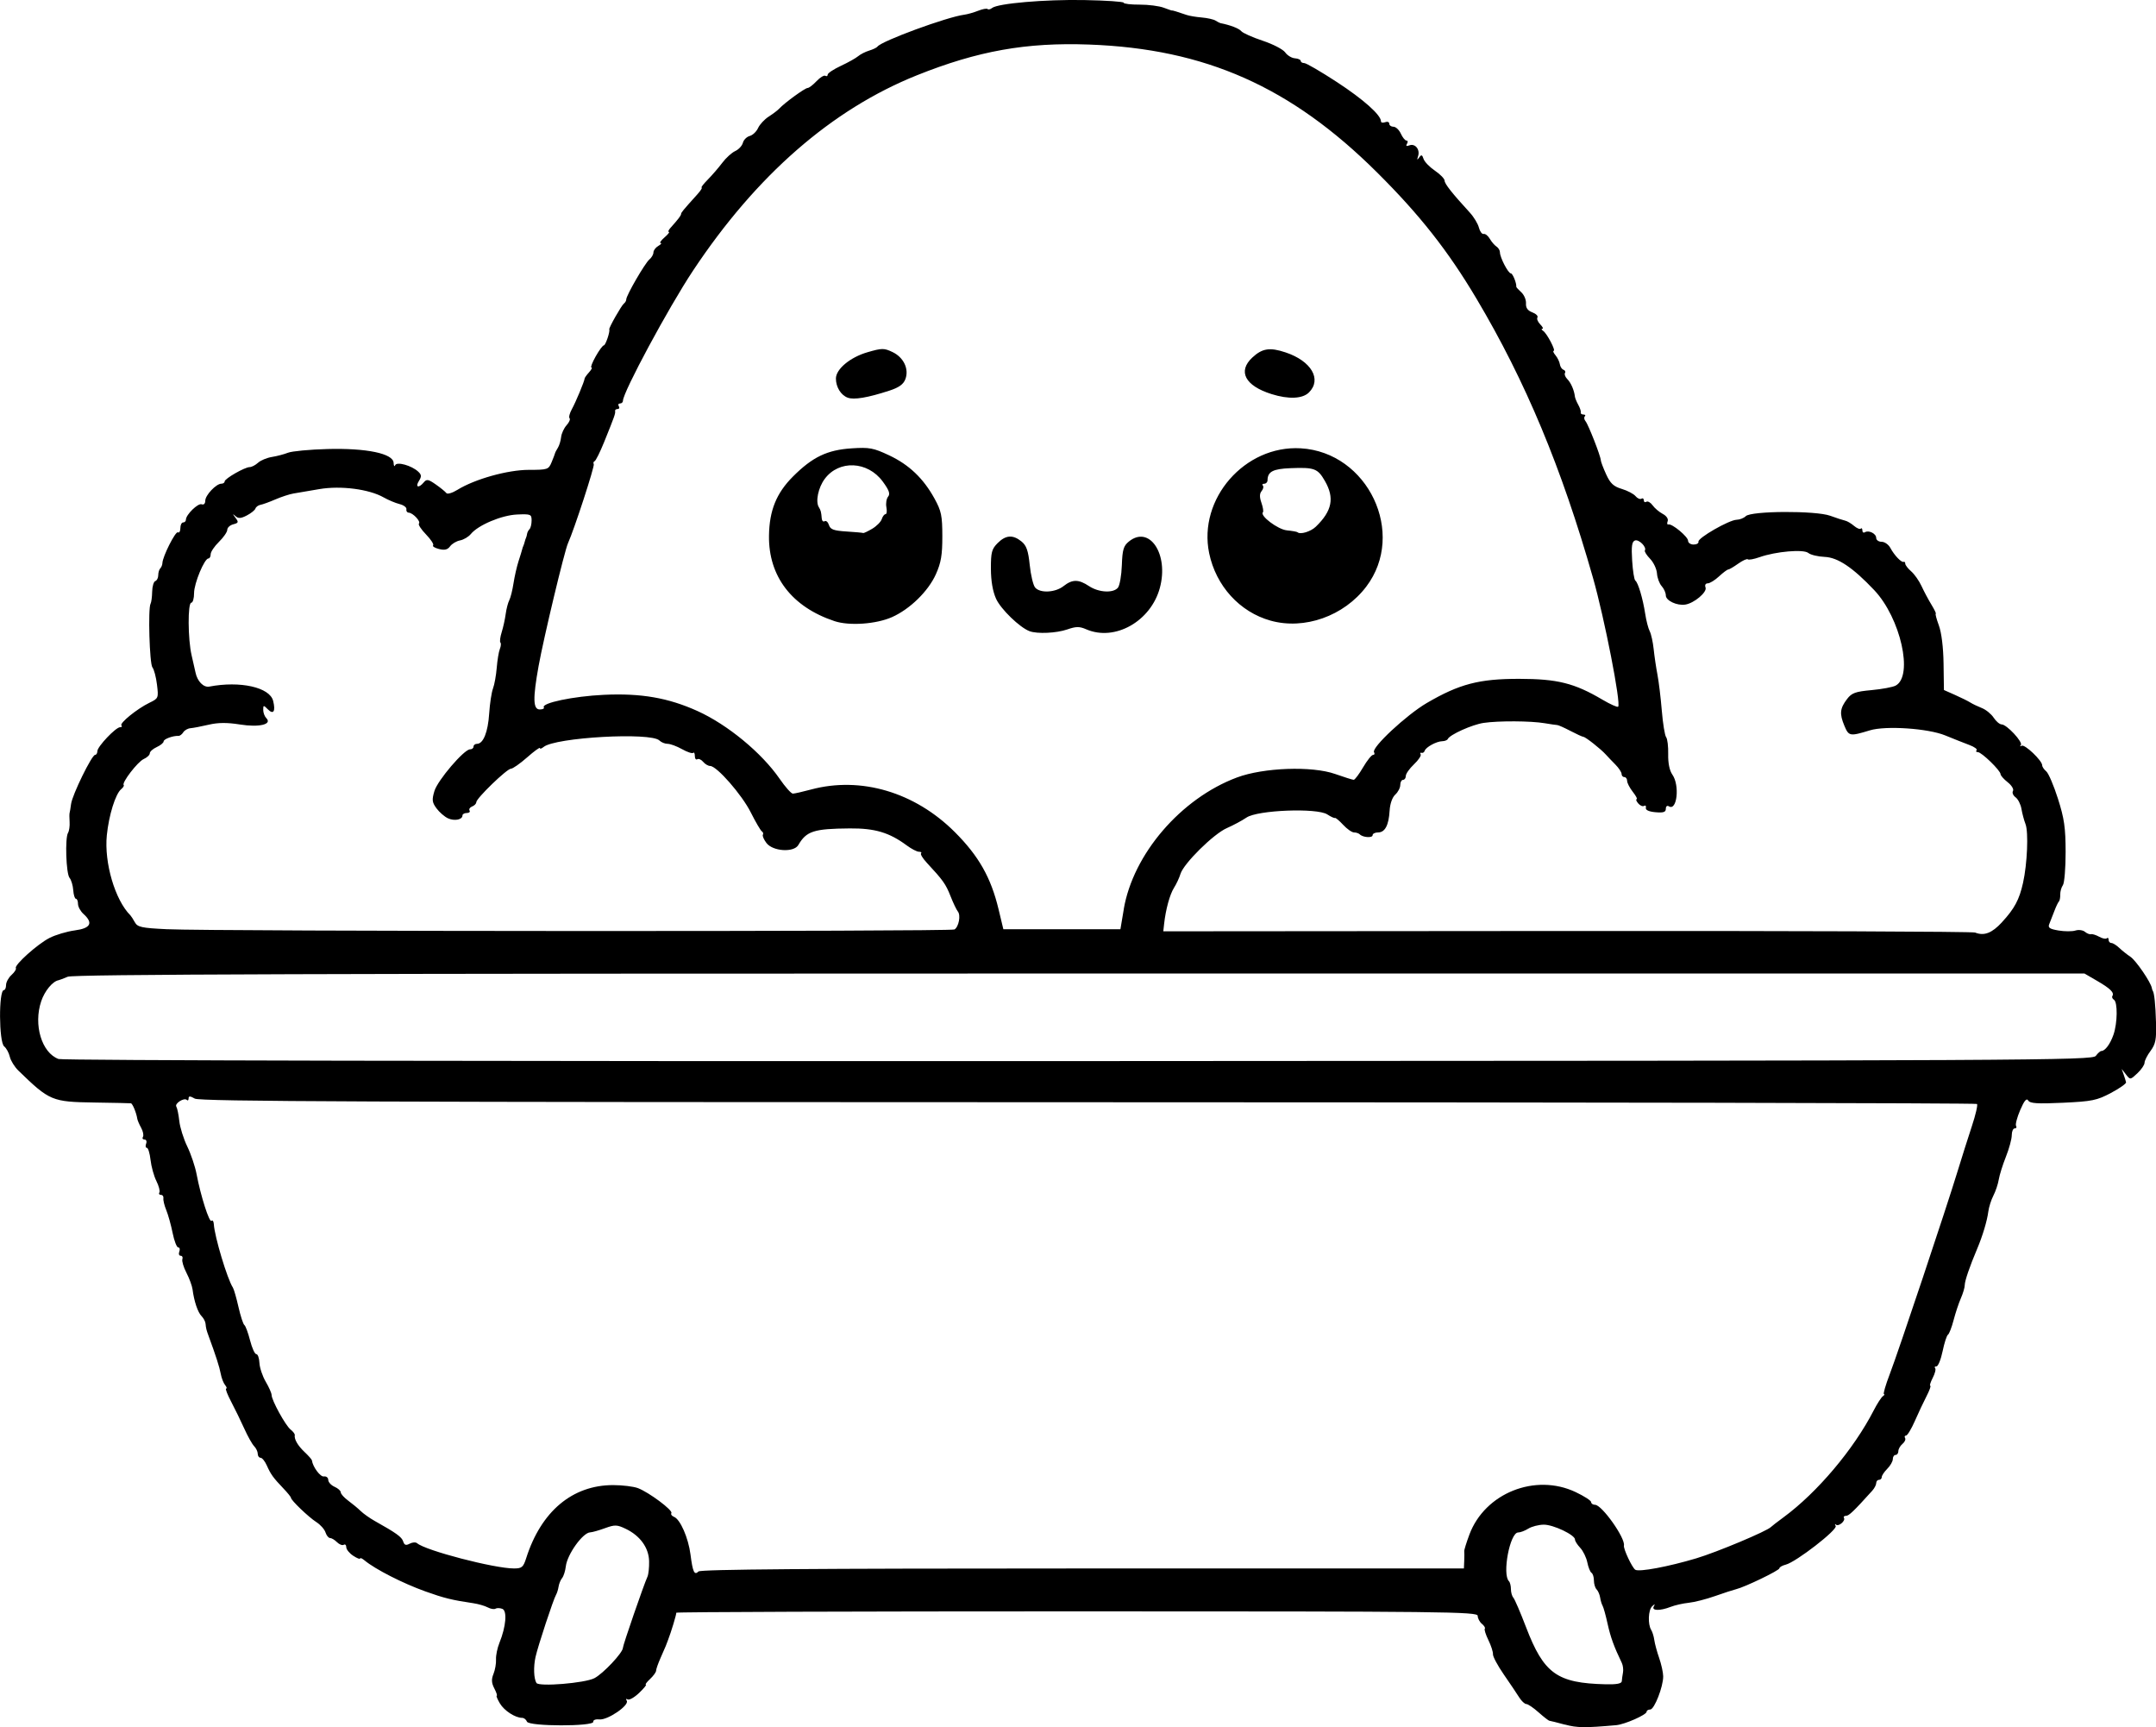 <?xml version="1.0" encoding="UTF-8" standalone="no"?>
<!-- Created with Inkscape (http://www.inkscape.org/) -->

<svg
   width="206.205mm"
   height="165.149mm"
   viewBox="0 0 206.205 165.149"
   version="1.1"
   id="svg5"
   xml:space="preserve"
   xmlns="http://www.w3.org/2000/svg"
   xmlns:svg="http://www.w3.org/2000/svg"><defs
     id="defs2" /><g
     id="layer1"
     transform="translate(4.21,-80.41)"><path
       style="fill:#000000;stroke-width:0.265"
       d="m 145.457,245.312 c -0.728,-0.197 -1.391,-0.363 -1.474,-0.37 -0.083,-0.006 -0.551,-0.369 -1.04,-0.805 -0.489,-0.437 -1.016,-0.794 -1.172,-0.794 -0.156,-2.6e-4 -0.462,-0.286 -0.68,-0.635 -0.218,-0.349 -0.879,-1.331 -1.468,-2.182 -0.589,-0.851 -1.058,-1.726 -1.042,-1.945 0.016,-0.218 -0.181,-0.829 -0.439,-1.356 -0.258,-0.528 -0.411,-1.017 -0.341,-1.087 0.07,-0.07 -0.054,-0.278 -0.276,-0.462 -0.222,-0.184 -0.403,-0.528 -0.403,-0.765 3e-5,-0.396 -3.101,-0.431 -38.342,-0.431 -21.088,0 -38.328,0.059 -38.31,0.132 0.031,0.129 -0.491,1.854 -0.801,2.646 -0.086,0.218 -0.177,0.456 -0.202,0.529 -0.026,0.073 -0.244,0.575 -0.486,1.116 -0.241,0.541 -0.439,1.102 -0.439,1.246 0,0.145 -0.261,0.506 -0.579,0.802 -0.318,0.297 -0.498,0.539 -0.399,0.539 0.099,0 -0.192,0.355 -0.645,0.789 -0.454,0.434 -0.947,0.713 -1.097,0.621 -0.153,-0.095 -0.192,-0.039 -0.088,0.129 0.268,0.434 -1.831,1.869 -2.609,1.783 -0.358,-0.039 -0.619,0.059 -0.589,0.222 0.085,0.467 -6.167,0.46 -6.347,-0.008 -0.076,-0.198 -0.281,-0.361 -0.454,-0.361 -0.666,0 -1.723,-0.686 -2.136,-1.386 -0.237,-0.402 -0.372,-0.731 -0.3,-0.731 0.072,0 -0.031,-0.313 -0.23,-0.696 -0.272,-0.524 -0.292,-0.868 -0.081,-1.389 0.154,-0.381 0.264,-1.004 0.243,-1.384 -0.021,-0.38 0.126,-1.095 0.326,-1.587 0.629,-1.551 0.758,-3.065 0.276,-3.25 -0.231,-0.088 -0.525,-0.096 -0.655,-0.015 -0.129,0.08 -0.463,0.024 -0.741,-0.125 -0.278,-0.149 -0.906,-0.329 -1.395,-0.401 -2.004,-0.294 -2.796,-0.49 -4.577,-1.129 -2.165,-0.777 -4.785,-2.114 -5.809,-2.963 -0.234,-0.194 -0.425,-0.276 -0.425,-0.182 0,0.094 -0.298,-0.024 -0.661,-0.263 -0.364,-0.238 -0.661,-0.605 -0.661,-0.815 0,-0.21 -0.109,-0.314 -0.243,-0.232 -0.134,0.083 -0.423,-0.029 -0.643,-0.249 -0.22,-0.22 -0.519,-0.399 -0.665,-0.399 -0.146,0 -0.342,-0.241 -0.436,-0.536 -0.094,-0.295 -0.489,-0.74 -0.878,-0.988 -0.739,-0.472 -2.427,-2.09 -2.427,-2.326 0,-0.075 -0.327,-0.479 -0.728,-0.898 -0.969,-1.014 -1.201,-1.336 -1.584,-2.197 -0.178,-0.4 -0.445,-0.728 -0.593,-0.728 -0.149,0 -0.27,-0.17 -0.27,-0.378 0,-0.208 -0.155,-0.535 -0.344,-0.728 -0.189,-0.192 -0.613,-0.945 -0.94,-1.673 -0.328,-0.728 -0.894,-1.888 -1.258,-2.58 -0.364,-0.691 -0.581,-1.257 -0.482,-1.257 0.099,0 0.053,-0.153 -0.101,-0.339 -0.155,-0.186 -0.342,-0.672 -0.416,-1.08 -0.114,-0.629 -0.474,-1.749 -1.16,-3.608 -0.21,-0.569 -0.254,-0.747 -0.291,-1.172 -0.018,-0.208 -0.192,-0.536 -0.385,-0.73 -0.355,-0.355 -0.712,-1.414 -0.859,-2.551 -0.044,-0.339 -0.306,-1.053 -0.583,-1.587 -0.277,-0.534 -0.453,-1.12 -0.391,-1.302 0.062,-0.182 -0.013,-0.331 -0.166,-0.331 -0.153,0 -0.21,-0.179 -0.126,-0.397 0.084,-0.218 0.037,-0.397 -0.104,-0.397 -0.141,0 -0.383,-0.625 -0.537,-1.389 -0.154,-0.764 -0.428,-1.746 -0.608,-2.183 -0.18,-0.437 -0.303,-0.943 -0.273,-1.124 0.03,-0.182 -0.077,-0.331 -0.238,-0.331 -0.16,0 -0.227,-0.105 -0.148,-0.232 0.079,-0.128 -0.049,-0.619 -0.285,-1.092 -0.236,-0.473 -0.488,-1.38 -0.559,-2.017 -0.072,-0.636 -0.23,-1.157 -0.352,-1.157 -0.122,0 -0.153,-0.179 -0.07,-0.397 0.084,-0.218 0.013,-0.397 -0.156,-0.397 -0.17,0 -0.236,-0.117 -0.148,-0.259 0.088,-0.143 0.011,-0.529 -0.171,-0.86 -0.182,-0.33 -0.349,-0.72 -0.371,-0.865 -0.087,-0.573 -0.452,-1.457 -0.61,-1.48 -0.092,-0.014 -1.656,-0.047 -3.475,-0.074 -4.08,-0.06 -4.3,-0.152 -7.29,-3.056 -0.363,-0.352 -0.731,-0.948 -0.818,-1.323 -0.087,-0.375 -0.329,-0.82 -0.539,-0.988 -0.508,-0.407 -0.533,-5.383 -0.027,-5.383 0.114,0 0.208,-0.22 0.208,-0.488 0,-0.268 0.235,-0.701 0.523,-0.961 0.288,-0.26 0.474,-0.553 0.414,-0.65 -0.177,-0.286 2.072,-2.303 3.22,-2.889 0.582,-0.297 1.671,-0.621 2.42,-0.72 1.515,-0.201 1.784,-0.706 0.832,-1.568 -0.291,-0.263 -0.529,-0.699 -0.529,-0.967 0,-0.268 -0.089,-0.488 -0.198,-0.489 -0.109,-2.6e-4 -0.224,-0.37 -0.256,-0.823 -0.032,-0.452 -0.191,-0.982 -0.353,-1.178 -0.333,-0.401 -0.447,-3.817 -0.144,-4.307 0.108,-0.175 0.175,-0.643 0.149,-1.04 -0.026,-0.397 -0.026,-0.781 -10e-4,-0.854 0.025,-0.073 0.09,-0.463 0.143,-0.867 0.115,-0.874 1.982,-4.689 2.295,-4.689 0.12,0 0.218,-0.16 0.218,-0.356 0,-0.434 1.761,-2.29 2.174,-2.29 0.163,0 0.22,-0.076 0.128,-0.168 -0.211,-0.211 1.511,-1.606 2.68,-2.17 0.861,-0.416 0.877,-0.453 0.72,-1.737 -0.088,-0.722 -0.284,-1.462 -0.436,-1.645 -0.276,-0.333 -0.431,-5.646 -0.178,-6.086 0.074,-0.128 0.143,-0.647 0.153,-1.153 0.011,-0.506 0.145,-0.963 0.3,-1.014 0.154,-0.051 0.281,-0.302 0.281,-0.557 0,-0.255 0.088,-0.551 0.195,-0.658 0.107,-0.107 0.199,-0.335 0.204,-0.507 0.019,-0.627 1.257,-3.079 1.484,-2.939 0.128,0.079 0.234,-0.101 0.234,-0.4 0,-0.3 0.119,-0.545 0.265,-0.545 0.146,0 0.265,-0.118 0.265,-0.263 0,-0.476 1.16,-1.607 1.509,-1.473 0.202,0.077 0.343,-0.063 0.343,-0.343 0,-0.523 1.043,-1.625 1.538,-1.625 0.173,0 0.314,-0.097 0.314,-0.216 0,-0.267 1.93,-1.372 2.396,-1.372 0.187,0 0.547,-0.187 0.8,-0.416 0.253,-0.229 0.847,-0.477 1.32,-0.552 0.473,-0.074 1.168,-0.257 1.545,-0.406 0.377,-0.149 2.073,-0.308 3.769,-0.354 3.743,-0.101 6.296,0.432 6.331,1.321 0.011,0.297 0.078,0.399 0.148,0.228 0.151,-0.371 1.579,0.027 2.207,0.615 0.32,0.299 0.331,0.463 0.064,0.891 -0.378,0.606 -0.016,0.714 0.462,0.138 0.278,-0.335 0.433,-0.308 1.157,0.198 0.46,0.322 0.913,0.692 1.007,0.822 0.094,0.13 0.571,-0.01 1.058,-0.311 1.668,-1.03 4.814,-1.91 6.827,-1.91 1.799,0 1.891,-0.03 2.18,-0.728 0.166,-0.4 0.314,-0.787 0.328,-0.86 0.014,-0.073 0.136,-0.306 0.27,-0.518 0.134,-0.212 0.274,-0.672 0.312,-1.021 0.037,-0.349 0.272,-0.861 0.522,-1.137 0.25,-0.276 0.379,-0.578 0.287,-0.67 -0.092,-0.092 0.004,-0.478 0.214,-0.858 0.383,-0.693 1.216,-2.692 1.225,-2.939 0.003,-0.073 0.193,-0.341 0.424,-0.595 0.23,-0.255 0.333,-0.463 0.229,-0.463 -0.105,0 0.077,-0.476 0.405,-1.058 0.327,-0.582 0.679,-1.058 0.782,-1.058 0.162,0 0.612,-1.328 0.518,-1.529 -0.061,-0.129 1.173,-2.302 1.403,-2.47 0.122,-0.089 0.222,-0.268 0.222,-0.397 0.002,-0.382 1.789,-3.464 2.211,-3.814 0.213,-0.177 0.388,-0.48 0.388,-0.673 0,-0.193 0.208,-0.473 0.463,-0.621 0.255,-0.148 0.355,-0.273 0.224,-0.278 -0.131,-0.004 0.036,-0.246 0.371,-0.537 0.336,-0.291 0.524,-0.529 0.418,-0.529 -0.105,0 -0.034,-0.174 0.158,-0.388 0.708,-0.785 1.011,-1.181 1.011,-1.321 0,-0.138 0.19,-0.367 1.531,-1.854 0.333,-0.369 0.528,-0.67 0.435,-0.67 -0.093,0 0.17,-0.345 0.586,-0.766 0.416,-0.421 1.041,-1.146 1.391,-1.611 0.349,-0.465 0.905,-0.968 1.234,-1.119 0.33,-0.15 0.66,-0.505 0.734,-0.79 0.074,-0.284 0.368,-0.577 0.652,-0.652 0.284,-0.074 0.645,-0.416 0.801,-0.76 0.157,-0.344 0.618,-0.838 1.024,-1.098 0.407,-0.26 0.859,-0.603 1.004,-0.762 0.496,-0.541 2.457,-1.968 2.704,-1.968 0.136,0 0.523,-0.294 0.86,-0.653 0.338,-0.359 0.716,-0.59 0.84,-0.514 0.124,0.077 0.226,0.027 0.226,-0.111 0,-0.138 0.566,-0.514 1.257,-0.836 0.691,-0.322 1.435,-0.738 1.654,-0.924 0.218,-0.186 0.695,-0.428 1.058,-0.538 0.364,-0.11 0.721,-0.282 0.794,-0.383 0.385,-0.533 6.639,-2.831 8.293,-3.047 0.314,-0.041 0.914,-0.211 1.335,-0.378 0.42,-0.167 0.826,-0.242 0.902,-0.166 0.076,0.076 0.267,0.032 0.426,-0.097 0.544,-0.441 5.05,-0.83 8.822,-0.761 2.074,0.038 3.77,0.153 3.77,0.256 0,0.103 0.685,0.185 1.521,0.181 0.837,-0.003 1.879,0.13 2.315,0.297 0.437,0.167 0.794,0.287 0.794,0.267 0,-0.036 0.513,0.12 1.389,0.423 0.255,0.088 0.904,0.197 1.444,0.242 0.539,0.045 1.135,0.18 1.323,0.299 0.188,0.119 0.402,0.229 0.474,0.243 0.925,0.179 1.771,0.505 1.984,0.765 0.146,0.177 1.068,0.59 2.051,0.916 0.982,0.326 1.95,0.828 2.151,1.115 0.201,0.287 0.618,0.541 0.926,0.564 0.308,0.023 0.561,0.136 0.561,0.251 0,0.115 0.153,0.208 0.341,0.208 0.187,0 1.592,0.818 3.122,1.817 2.54,1.66 4.21,3.147 4.21,3.751 0,0.13 0.179,0.167 0.397,0.084 0.218,-0.084 0.397,-0.021 0.397,0.141 0,0.161 0.181,0.293 0.403,0.293 0.221,0 0.538,0.298 0.704,0.661 0.166,0.364 0.408,0.661 0.539,0.661 0.131,0 0.152,0.139 0.046,0.31 -0.127,0.205 -0.05,0.255 0.23,0.148 0.549,-0.211 1.042,0.397 0.836,1.03 -0.122,0.376 -0.098,0.408 0.099,0.131 0.213,-0.298 0.29,-0.274 0.421,0.132 0.088,0.274 0.578,0.781 1.087,1.127 0.51,0.346 0.926,0.775 0.926,0.952 0,0.3 0.704,1.192 2.416,3.06 0.383,0.418 0.772,1.062 0.865,1.431 0.093,0.369 0.296,0.642 0.453,0.606 0.157,-0.035 0.422,0.174 0.591,0.465 0.168,0.291 0.455,0.624 0.637,0.741 0.182,0.116 0.331,0.366 0.331,0.555 0,0.49 0.792,2.012 1.047,2.012 0.174,0 0.554,0.942 0.516,1.277 -0.005,0.047 0.21,0.286 0.479,0.529 0.269,0.244 0.471,0.72 0.449,1.058 -0.027,0.428 0.156,0.69 0.603,0.859 0.353,0.134 0.574,0.354 0.492,0.488 -0.083,0.134 0.038,0.432 0.268,0.662 0.23,0.23 0.32,0.42 0.201,0.422 -0.12,0.002 -0.085,0.091 0.076,0.198 0.362,0.24 1.24,1.914 1.004,1.914 -0.094,0 -0.013,0.191 0.18,0.424 0.193,0.233 0.38,0.618 0.415,0.855 0.035,0.237 0.19,0.474 0.344,0.525 0.154,0.051 0.219,0.193 0.144,0.314 -0.075,0.121 0.028,0.385 0.228,0.585 0.342,0.342 0.655,1.064 0.722,1.663 0.016,0.146 0.162,0.503 0.324,0.794 0.162,0.291 0.269,0.618 0.238,0.728 -0.031,0.109 0.083,0.198 0.252,0.198 0.17,0 0.23,0.078 0.135,0.174 -0.096,0.096 -0.065,0.306 0.068,0.466 0.269,0.324 1.439,3.309 1.46,3.725 0.007,0.146 0.238,0.757 0.514,1.358 0.395,0.864 0.708,1.156 1.49,1.39 0.544,0.163 1.136,0.473 1.316,0.689 0.179,0.216 0.432,0.328 0.561,0.248 0.129,-0.08 0.235,-0.012 0.235,0.151 0,0.163 0.111,0.227 0.246,0.143 0.136,-0.084 0.403,0.069 0.595,0.339 0.192,0.27 0.626,0.639 0.965,0.818 0.361,0.192 0.557,0.481 0.473,0.7 -0.079,0.205 -0.047,0.345 0.07,0.31 0.346,-0.102 1.884,1.175 1.884,1.564 0,0.197 0.238,0.357 0.529,0.357 0.291,0 0.499,-0.123 0.463,-0.273 -0.084,-0.348 2.931,-2.079 3.651,-2.096 0.298,-0.007 0.691,-0.161 0.873,-0.343 0.513,-0.513 6.695,-0.543 8.079,-0.039 0.599,0.218 1.243,0.428 1.431,0.467 0.188,0.038 0.565,0.261 0.838,0.494 0.272,0.233 0.565,0.354 0.65,0.269 0.085,-0.085 0.155,-0.009 0.155,0.17 0,0.178 0.108,0.257 0.241,0.176 0.369,-0.228 1.082,0.129 1.082,0.543 0,0.203 0.234,0.369 0.52,0.369 0.286,0 0.662,0.265 0.836,0.59 0.378,0.707 1.061,1.42 1.272,1.328 0.083,-0.036 0.151,0.043 0.151,0.176 0,0.133 0.255,0.464 0.567,0.734 0.312,0.27 0.758,0.905 0.991,1.411 0.233,0.506 0.66,1.307 0.949,1.78 0.289,0.473 0.473,0.86 0.41,0.86 -0.063,0 0.071,0.506 0.298,1.124 0.253,0.689 0.427,2.102 0.448,3.647 l 0.035,2.523 1.062,0.471 c 0.584,0.259 1.24,0.584 1.458,0.722 0.218,0.138 0.716,0.377 1.107,0.531 0.391,0.154 0.899,0.569 1.131,0.922 0.231,0.353 0.573,0.642 0.759,0.642 0.488,0 2.078,1.712 1.836,1.978 -0.112,0.123 -0.075,0.151 0.082,0.062 0.295,-0.168 1.964,1.424 1.964,1.874 0,0.14 0.175,0.4 0.389,0.578 0.214,0.178 0.717,1.353 1.118,2.612 0.604,1.896 0.729,2.771 0.733,5.096 0.002,1.544 -0.116,2.972 -0.262,3.175 -0.146,0.203 -0.26,0.606 -0.253,0.897 0.007,0.291 -0.05,0.589 -0.128,0.661 -0.078,0.073 -0.276,0.489 -0.44,0.926 -0.164,0.437 -0.381,0.99 -0.481,1.23 -0.147,0.35 0.027,0.472 0.882,0.617 0.586,0.099 1.314,0.101 1.618,0.004 0.304,-0.097 0.713,-0.042 0.909,0.12 0.196,0.163 0.458,0.266 0.583,0.23 0.124,-0.036 0.479,0.075 0.787,0.246 0.308,0.171 0.636,0.236 0.728,0.144 0.092,-0.092 0.167,-0.028 0.167,0.142 0,0.17 0.119,0.309 0.265,0.309 0.146,0 0.483,0.208 0.75,0.463 0.267,0.255 0.753,0.642 1.081,0.86 0.52,0.347 1.943,2.426 2.038,2.977 0.019,0.109 0.058,0.228 0.087,0.265 0.149,0.185 0.266,1.319 0.315,3.047 0.046,1.613 -0.038,2.048 -0.521,2.701 -0.317,0.428 -0.576,0.941 -0.576,1.14 0,0.199 -0.307,0.65 -0.683,1.003 -0.678,0.637 -0.686,0.638 -1.094,0.112 l -0.411,-0.529 0.187,0.529 c 0.103,0.291 0.208,0.63 0.234,0.753 0.026,0.123 -0.625,0.581 -1.446,1.017 -1.341,0.713 -1.807,0.808 -4.591,0.938 -2.445,0.114 -3.146,0.069 -3.321,-0.214 -0.158,-0.256 -0.378,0.005 -0.767,0.913 -0.3,0.699 -0.478,1.38 -0.396,1.512 0.082,0.132 0.023,0.241 -0.131,0.241 -0.154,0 -0.28,0.293 -0.28,0.652 0,0.358 -0.251,1.281 -0.557,2.051 -0.307,0.769 -0.616,1.755 -0.687,2.19 -0.071,0.435 -0.303,1.126 -0.515,1.536 -0.212,0.41 -0.43,1.099 -0.485,1.531 -0.11,0.87 -0.55,2.338 -1.065,3.551 -0.712,1.678 -1.188,3.07 -1.188,3.471 0,0.23 -0.166,0.793 -0.368,1.251 -0.202,0.459 -0.516,1.402 -0.698,2.097 -0.181,0.695 -0.424,1.322 -0.54,1.394 -0.116,0.072 -0.346,0.783 -0.512,1.581 -0.166,0.798 -0.432,1.451 -0.591,1.451 -0.159,0 -0.215,0.075 -0.124,0.166 0.091,0.091 -0.011,0.508 -0.227,0.926 -0.216,0.418 -0.323,0.76 -0.237,0.76 0.086,0 -0.074,0.446 -0.356,0.992 -0.282,0.546 -0.786,1.617 -1.121,2.381 -0.335,0.764 -0.714,1.389 -0.843,1.389 -0.129,0 -0.17,0.106 -0.09,0.235 0.08,0.129 -0.032,0.382 -0.249,0.562 -0.217,0.18 -0.394,0.491 -0.394,0.691 0,0.2 -0.119,0.364 -0.265,0.364 -0.146,0 -0.265,0.179 -0.265,0.397 0,0.218 -0.238,0.635 -0.529,0.926 -0.291,0.291 -0.529,0.648 -0.529,0.794 0,0.146 -0.119,0.265 -0.265,0.265 -0.146,0 -0.265,0.139 -0.265,0.309 0,0.17 -0.17,0.497 -0.378,0.728 -1.777,1.969 -2.23,2.403 -2.508,2.403 -0.176,0 -0.266,0.089 -0.199,0.198 0.171,0.282 -0.52,0.865 -0.765,0.646 -0.112,-0.1 -0.123,-0.043 -0.025,0.128 0.202,0.354 -3.798,3.45 -4.773,3.695 -0.336,0.084 -0.611,0.242 -0.611,0.35 0,0.205 -3.304,1.799 -4.146,2.001 -0.266,0.064 -1.172,0.359 -2.014,0.656 -0.841,0.297 -1.972,0.586 -2.514,0.641 -0.541,0.055 -1.319,0.231 -1.729,0.391 -1.024,0.399 -1.849,0.378 -1.613,-0.041 0.146,-0.259 0.112,-0.262 -0.157,-0.012 -0.373,0.345 -0.427,1.718 -0.089,2.258 0.115,0.184 0.249,0.619 0.296,0.966 0.048,0.348 0.257,1.122 0.466,1.72 0.208,0.598 0.381,1.385 0.384,1.749 0.008,0.99 -0.846,3.175 -1.24,3.175 -0.19,0 -0.345,0.096 -0.345,0.214 0,0.289 -2.089,1.21 -2.91,1.283 -3.008,0.266 -3.731,0.258 -4.895,-0.057 z m -92.82,-4.439 c 0.841,-0.435 2.73,-2.446 2.73,-2.906 0,-0.254 2,-6.046 2.346,-6.795 0.101,-0.218 0.173,-0.887 0.159,-1.485 -0.029,-1.29 -0.859,-2.439 -2.241,-3.1 -0.831,-0.398 -1.035,-0.403 -1.984,-0.057 -0.582,0.212 -1.216,0.391 -1.408,0.397 -0.707,0.024 -2.2,2.104 -2.333,3.253 -0.051,0.442 -0.211,0.945 -0.354,1.117 -0.143,0.172 -0.296,0.542 -0.339,0.822 -0.043,0.28 -0.151,0.627 -0.239,0.773 -0.25,0.413 -1.738,4.921 -1.965,5.953 -0.208,0.946 -0.168,2.064 0.087,2.482 0.232,0.379 4.627,0.018 5.541,-0.454 z m 98.265,0.287 c 0.011,-0.182 0.062,-0.554 0.114,-0.827 0.051,-0.273 2.7e-4,-0.69 -0.114,-0.926 -0.747,-1.549 -1.076,-2.455 -1.358,-3.737 -0.176,-0.8 -0.39,-1.574 -0.476,-1.72 -0.086,-0.146 -0.193,-0.5 -0.237,-0.788 -0.045,-0.288 -0.197,-0.639 -0.338,-0.781 -0.141,-0.141 -0.257,-0.524 -0.257,-0.85 0,-0.326 -0.104,-0.657 -0.23,-0.735 -0.127,-0.078 -0.307,-0.526 -0.401,-0.995 -0.094,-0.469 -0.4,-1.097 -0.68,-1.395 -0.28,-0.298 -0.504,-0.653 -0.498,-0.788 0.019,-0.437 -2.086,-1.44 -2.996,-1.426 -0.486,0.007 -1.147,0.178 -1.469,0.38 -0.322,0.202 -0.759,0.367 -0.971,0.367 -0.788,0 -1.546,3.997 -0.883,4.659 0.105,0.105 0.191,0.445 0.191,0.756 0,0.31 0.104,0.678 0.23,0.816 0.127,0.138 0.67,1.399 1.207,2.802 1.711,4.47 2.966,5.372 7.625,5.483 1.051,0.025 1.528,-0.066 1.542,-0.295 z M 99.341,230.379 h 36.46 l 0.031,-0.728 c 0.017,-0.4 0.018,-0.815 0.002,-0.921 -0.016,-0.106 0.207,-0.824 0.495,-1.596 1.482,-3.962 6.296,-5.884 10.158,-4.057 0.816,0.386 1.484,0.818 1.484,0.959 0,0.141 0.168,0.257 0.373,0.257 0.652,0 2.912,3.187 2.763,3.896 -0.066,0.312 0.789,2.131 1.088,2.316 0.369,0.228 3.166,-0.296 5.83,-1.092 1.974,-0.59 6.779,-2.606 7.144,-2.997 0.073,-0.078 0.609,-0.491 1.191,-0.919 3.229,-2.37 6.732,-6.521 8.636,-10.229 0.328,-0.639 0.722,-1.249 0.875,-1.356 0.153,-0.107 0.2,-0.196 0.104,-0.198 -0.096,-0.002 0.155,-0.867 0.558,-1.922 0.835,-2.183 5.385,-15.788 6.482,-19.381 0.4,-1.31 1.018,-3.259 1.373,-4.333 0.356,-1.073 0.575,-2.023 0.487,-2.111 -0.087,-0.087 -38.341,-0.162 -85.008,-0.165 -68.624,-0.005 -84.963,-0.071 -85.444,-0.346 -0.451,-0.258 -0.595,-0.263 -0.595,-0.022 0,0.175 -0.075,0.243 -0.167,0.151 -0.257,-0.257 -1.193,0.334 -1.007,0.635 0.09,0.146 0.218,0.765 0.284,1.376 0.066,0.611 0.408,1.706 0.761,2.433 0.353,0.728 0.753,1.918 0.891,2.646 0.394,2.088 1.223,4.675 1.43,4.467 0.104,-0.104 0.203,0.039 0.22,0.318 0.072,1.197 1.294,5.263 1.823,6.063 0.096,0.146 0.336,0.979 0.534,1.852 0.198,0.873 0.452,1.652 0.565,1.73 0.113,0.078 0.358,0.74 0.545,1.47 0.187,0.73 0.455,1.321 0.596,1.313 0.141,-0.008 0.276,0.369 0.299,0.837 0.024,0.468 0.295,1.278 0.603,1.801 0.308,0.523 0.561,1.093 0.561,1.268 0,0.5 1.331,2.922 1.813,3.301 0.24,0.188 0.421,0.426 0.403,0.529 -0.069,0.395 0.284,1.006 0.939,1.625 0.375,0.354 0.69,0.711 0.7,0.794 0.078,0.618 0.804,1.596 1.143,1.54 0.228,-0.037 0.417,0.111 0.42,0.329 0.003,0.218 0.274,0.514 0.601,0.658 0.327,0.144 0.595,0.383 0.595,0.533 0,0.149 0.322,0.508 0.716,0.797 0.394,0.289 0.929,0.734 1.19,0.988 0.26,0.254 0.861,0.679 1.334,0.945 2.092,1.173 2.591,1.532 2.732,1.967 0.113,0.352 0.263,0.402 0.62,0.211 0.259,-0.139 0.578,-0.159 0.71,-0.044 0.805,0.7 7.382,2.413 9.263,2.413 0.758,0 0.893,-0.115 1.173,-0.992 1.421,-4.464 4.415,-6.978 8.31,-6.978 0.887,0 1.958,0.131 2.38,0.292 1.05,0.399 3.356,2.12 3.193,2.383 -0.073,0.117 0.041,0.28 0.251,0.361 0.594,0.228 1.373,2.006 1.577,3.597 0.216,1.689 0.372,2.019 0.765,1.626 0.204,-0.204 10.845,-0.288 36.747,-0.288 z m 96.901,-49.014 c 0.186,-0.255 0.423,-0.463 0.527,-0.463 0.355,0 0.848,-0.662 1.16,-1.561 0.384,-1.103 0.41,-3.11 0.044,-3.337 -0.148,-0.091 -0.215,-0.253 -0.15,-0.359 0.2,-0.324 -0.189,-0.711 -1.457,-1.447 l -1.214,-0.705 H 99.083 c -72.572,0 -96.252,0.075 -96.814,0.309 -0.41,0.17 -0.804,0.319 -0.877,0.333 -0.571,0.104 -1.325,1.016 -1.66,2.007 -0.76,2.251 0.047,4.939 1.66,5.526 0.394,0.143 39.88,0.224 97.586,0.2 91.977,-0.038 96.942,-0.064 97.264,-0.503 z m -8.979,-12.777 c 1.197,-1.296 1.656,-2.153 2.015,-3.763 0.406,-1.819 0.534,-4.852 0.237,-5.619 -0.141,-0.364 -0.316,-1.018 -0.389,-1.455 -0.073,-0.436 -0.327,-0.934 -0.563,-1.107 -0.236,-0.173 -0.348,-0.445 -0.248,-0.607 0.1,-0.161 -0.127,-0.535 -0.503,-0.831 -0.376,-0.296 -0.684,-0.644 -0.684,-0.774 0,-0.344 -1.816,-2.106 -2.17,-2.106 -0.165,0 -0.219,-0.081 -0.121,-0.179 0.098,-0.098 -0.209,-0.324 -0.684,-0.501 -0.474,-0.177 -1.517,-0.591 -2.318,-0.919 -1.642,-0.673 -5.689,-0.946 -7.201,-0.486 -1.931,0.587 -2.022,0.57 -2.446,-0.445 -0.477,-1.142 -0.425,-1.651 0.263,-2.553 0.44,-0.577 0.8,-0.708 2.333,-0.847 0.997,-0.091 2.037,-0.285 2.312,-0.432 1.716,-0.918 0.469,-6.466 -2.051,-9.129 -2.052,-2.167 -3.479,-3.124 -4.739,-3.177 -0.642,-0.027 -1.344,-0.195 -1.559,-0.374 -0.456,-0.379 -3.107,-0.15 -4.675,0.403 -0.536,0.189 -1.038,0.28 -1.115,0.203 -0.077,-0.077 -0.494,0.11 -0.925,0.417 -0.431,0.307 -0.86,0.558 -0.953,0.558 -0.093,0 -0.49,0.298 -0.882,0.661 -0.392,0.364 -0.876,0.661 -1.075,0.661 -0.212,0 -0.299,0.163 -0.21,0.395 0.17,0.442 -1.091,1.506 -1.938,1.636 -0.8,0.122 -1.861,-0.379 -1.861,-0.879 0,-0.247 -0.178,-0.646 -0.396,-0.886 -0.218,-0.241 -0.42,-0.786 -0.449,-1.211 -0.029,-0.426 -0.325,-1.056 -0.658,-1.401 -0.333,-0.345 -0.558,-0.704 -0.501,-0.797 0.199,-0.321 -0.576,-1.098 -0.951,-0.954 -0.29,0.111 -0.351,0.553 -0.265,1.923 0.061,0.978 0.198,1.838 0.304,1.911 0.263,0.18 0.723,1.728 0.944,3.175 0.1,0.655 0.294,1.404 0.431,1.665 0.137,0.261 0.308,1.035 0.38,1.72 0.072,0.685 0.234,1.781 0.361,2.436 0.126,0.655 0.314,2.203 0.416,3.44 0.102,1.237 0.289,2.378 0.414,2.536 0.125,0.158 0.214,0.89 0.197,1.627 -0.019,0.852 0.127,1.563 0.401,1.955 0.718,1.025 0.445,3.51 -0.333,3.029 -0.168,-0.104 -0.294,-0.003 -0.294,0.235 0,0.321 -0.228,0.397 -0.992,0.329 -0.627,-0.055 -0.965,-0.21 -0.919,-0.421 0.04,-0.183 -0.036,-0.266 -0.168,-0.184 -0.133,0.082 -0.388,-0.028 -0.568,-0.245 -0.18,-0.217 -0.244,-0.394 -0.143,-0.394 0.101,0 -0.063,-0.314 -0.364,-0.697 -0.302,-0.383 -0.548,-0.86 -0.548,-1.058 0,-0.199 -0.119,-0.361 -0.265,-0.361 -0.146,0 -0.265,-0.135 -0.265,-0.3 0,-0.165 -0.268,-0.571 -0.595,-0.901 -0.327,-0.33 -0.739,-0.761 -0.914,-0.956 -0.471,-0.525 -1.931,-1.677 -2.143,-1.691 -0.101,-0.007 -0.66,-0.262 -1.242,-0.567 -0.582,-0.305 -1.149,-0.558 -1.261,-0.561 -0.111,-0.003 -0.653,-0.082 -1.204,-0.175 -1.326,-0.224 -4.393,-0.24 -5.828,-0.031 -1.099,0.16 -3.252,1.128 -3.437,1.544 -0.049,0.109 -0.287,0.203 -0.529,0.208 -0.554,0.012 -1.57,0.566 -1.68,0.917 -0.046,0.146 -0.182,0.232 -0.302,0.192 -0.12,-0.04 -0.157,0.027 -0.082,0.148 0.075,0.121 -0.214,0.551 -0.642,0.955 -0.428,0.404 -0.778,0.903 -0.778,1.109 0,0.206 -0.119,0.374 -0.265,0.374 -0.146,0 -0.265,0.22 -0.265,0.488 0,0.268 -0.215,0.682 -0.477,0.92 -0.286,0.259 -0.503,0.876 -0.542,1.538 -0.083,1.401 -0.444,2.081 -1.107,2.081 -0.286,0 -0.52,0.118 -0.52,0.263 0,0.283 -0.926,0.223 -1.228,-0.08 -0.101,-0.101 -0.348,-0.183 -0.549,-0.183 -0.201,0 -0.669,-0.327 -1.04,-0.728 -0.371,-0.4 -0.724,-0.696 -0.784,-0.657 -0.06,0.039 -0.39,-0.114 -0.733,-0.338 -0.979,-0.641 -6.673,-0.42 -7.728,0.3 -0.424,0.289 -1.27,0.743 -1.881,1.009 -1.264,0.549 -4.137,3.389 -4.435,4.383 -0.109,0.364 -0.385,0.957 -0.614,1.319 -0.406,0.641 -0.798,2.076 -0.951,3.474 l -0.076,0.692 38.594,-0.031 c 21.227,-0.017 38.798,0.05 39.048,0.149 0.864,0.343 1.608,0.058 2.571,-0.984 z m -100.187,0.697 c 0.415,-0.257 0.622,-1.363 0.323,-1.725 -0.129,-0.156 -0.446,-0.82 -0.703,-1.475 -0.45,-1.143 -0.713,-1.513 -2.264,-3.18 -0.386,-0.414 -0.634,-0.821 -0.551,-0.904 0.083,-0.083 -0.007,-0.15 -0.2,-0.15 -0.192,0 -0.718,-0.273 -1.169,-0.606 -1.667,-1.234 -3.043,-1.644 -5.44,-1.625 -3.45,0.028 -4.151,0.254 -4.927,1.587 -0.431,0.741 -2.445,0.612 -3.054,-0.197 -0.249,-0.33 -0.4,-0.684 -0.336,-0.787 0.064,-0.103 0.019,-0.247 -0.099,-0.32 -0.118,-0.073 -0.595,-0.89 -1.061,-1.816 -0.852,-1.696 -3.252,-4.438 -3.884,-4.438 -0.187,0 -0.488,-0.177 -0.668,-0.394 -0.18,-0.217 -0.433,-0.329 -0.562,-0.249 -0.129,0.08 -0.235,-0.06 -0.235,-0.312 0,-0.251 -0.071,-0.386 -0.158,-0.299 -0.087,0.087 -0.567,-0.072 -1.066,-0.353 -0.5,-0.281 -1.119,-0.51 -1.377,-0.51 -0.258,0 -0.612,-0.143 -0.787,-0.319 -0.812,-0.812 -9.97,-0.298 -11.078,0.621 -0.193,0.16 -0.351,0.207 -0.351,0.104 0,-0.103 -0.553,0.299 -1.228,0.894 -0.675,0.594 -1.371,1.081 -1.547,1.081 -0.38,0 -3.311,2.833 -3.311,3.2 0,0.141 -0.178,0.324 -0.395,0.408 -0.217,0.083 -0.329,0.258 -0.249,0.389 0.081,0.13 -0.039,0.237 -0.266,0.237 -0.227,0 -0.412,0.106 -0.412,0.236 0,0.407 -0.774,0.555 -1.392,0.268 -0.326,-0.152 -0.816,-0.578 -1.089,-0.947 -0.425,-0.575 -0.454,-0.813 -0.202,-1.656 0.309,-1.032 2.84,-3.992 3.41,-3.989 0.182,0.001 0.331,-0.117 0.331,-0.262 0,-0.146 0.15,-0.265 0.333,-0.265 0.599,0 1.047,-1.113 1.163,-2.888 0.063,-0.958 0.228,-2.04 0.366,-2.404 0.138,-0.364 0.299,-1.257 0.358,-1.984 0.059,-0.728 0.193,-1.536 0.299,-1.797 0.106,-0.261 0.129,-0.538 0.051,-0.615 -0.077,-0.077 -0.022,-0.519 0.122,-0.981 0.145,-0.462 0.317,-1.243 0.383,-1.736 0.066,-0.493 0.22,-1.088 0.343,-1.323 0.123,-0.235 0.305,-0.962 0.405,-1.617 0.1,-0.655 0.317,-1.607 0.482,-2.117 0.166,-0.509 0.321,-1.015 0.345,-1.124 0.024,-0.109 0.074,-0.258 0.111,-0.331 0.036,-0.073 0.096,-0.251 0.132,-0.397 0.036,-0.146 0.096,-0.324 0.132,-0.397 0.036,-0.073 0.081,-0.241 0.099,-0.375 0.018,-0.133 0.122,-0.332 0.232,-0.441 0.109,-0.109 0.198,-0.482 0.198,-0.829 0,-0.592 -0.085,-0.627 -1.389,-0.57 -1.48,0.065 -3.72,1.01 -4.425,1.867 -0.222,0.27 -0.685,0.544 -1.029,0.609 -0.344,0.065 -0.772,0.318 -0.951,0.563 -0.238,0.326 -0.523,0.396 -1.059,0.261 -0.404,-0.101 -0.658,-0.26 -0.566,-0.352 0.092,-0.092 -0.213,-0.561 -0.678,-1.041 -0.466,-0.48 -0.771,-0.949 -0.679,-1.041 0.2,-0.2 -0.574,-1.026 -0.979,-1.043 -0.156,-0.007 -0.254,-0.153 -0.219,-0.326 0.035,-0.173 -0.259,-0.395 -0.654,-0.494 -0.395,-0.099 -1.079,-0.386 -1.52,-0.637 -1.394,-0.793 -4.109,-1.144 -6.152,-0.795 -0.987,0.169 -2.103,0.359 -2.481,0.422 -0.378,0.064 -1.152,0.317 -1.72,0.562 -0.568,0.246 -1.209,0.479 -1.425,0.518 -0.216,0.039 -0.435,0.199 -0.487,0.356 -0.052,0.157 -0.424,0.455 -0.825,0.662 -0.57,0.295 -0.809,0.308 -1.088,0.061 -0.291,-0.258 -0.29,-0.229 0.004,0.159 0.319,0.42 0.294,0.494 -0.211,0.626 -0.315,0.082 -0.573,0.318 -0.573,0.525 0,0.206 -0.357,0.724 -0.794,1.151 -0.437,0.427 -0.794,0.959 -0.794,1.182 0,0.223 -0.095,0.406 -0.212,0.406 -0.387,0 -1.376,2.381 -1.376,3.314 0,0.505 -0.119,0.919 -0.265,0.919 -0.351,0 -0.331,3.5 0.029,5.027 0.154,0.655 0.323,1.399 0.375,1.653 0.171,0.835 0.77,1.446 1.316,1.341 2.948,-0.566 5.782,0.067 6.107,1.364 0.249,0.991 0.033,1.347 -0.497,0.817 -0.425,-0.425 -0.451,-0.423 -0.451,0.044 0,0.272 0.132,0.627 0.293,0.788 0.598,0.598 -0.673,0.905 -2.526,0.609 -1.224,-0.196 -2.079,-0.189 -2.983,0.022 -0.697,0.163 -1.48,0.313 -1.74,0.334 -0.26,0.021 -0.571,0.197 -0.691,0.392 -0.12,0.194 -0.324,0.348 -0.453,0.342 -0.537,-0.025 -1.426,0.305 -1.426,0.529 0,0.133 -0.298,0.377 -0.661,0.543 -0.364,0.166 -0.661,0.433 -0.661,0.593 0,0.16 -0.264,0.409 -0.587,0.553 -0.571,0.254 -2.121,2.271 -1.909,2.484 0.059,0.059 -0.051,0.237 -0.244,0.397 -0.543,0.45 -1.178,2.493 -1.37,4.406 -0.264,2.627 0.789,6.198 2.257,7.658 0.073,0.073 0.265,0.37 0.425,0.661 0.255,0.462 0.644,0.546 3.043,0.661 4.483,0.216 74.992,0.239 75.338,0.025 z m 16.188,-1.923 c 0.891,-5.284 5.465,-10.609 10.836,-12.615 2.541,-0.949 7.174,-1.113 9.388,-0.332 0.868,0.306 1.667,0.557 1.775,0.557 0.108,0 0.51,-0.536 0.894,-1.191 0.384,-0.655 0.813,-1.191 0.953,-1.191 0.14,0 0.183,-0.116 0.096,-0.258 -0.266,-0.43 3.101,-3.568 5.048,-4.705 3.116,-1.819 5.01,-2.314 8.839,-2.309 3.652,0.004 5.274,0.41 7.954,1.99 0.754,0.445 1.432,0.748 1.506,0.674 0.29,-0.29 -1.306,-8.458 -2.41,-12.333 -2.997,-10.52 -6.453,-18.801 -11.131,-26.667 -2.734,-4.599 -5.436,-8.03 -9.519,-12.087 -8.238,-8.187 -16.423,-11.82 -27.541,-12.225 -6.015,-0.219 -10.637,0.605 -16.453,2.933 -8.147,3.262 -15.376,9.567 -21.433,18.695 -2.337,3.522 -6.696,11.615 -6.696,12.432 0,0.142 -0.126,0.259 -0.28,0.259 -0.154,0 -0.207,0.119 -0.117,0.265 0.09,0.146 0.037,0.265 -0.117,0.265 -0.154,0 -0.261,0.089 -0.238,0.198 0.047,0.22 -0.048,0.488 -1.055,2.977 -0.383,0.946 -0.788,1.76 -0.901,1.809 -0.113,0.049 -0.151,0.177 -0.084,0.285 0.109,0.176 -1.874,6.26 -2.466,7.564 -0.335,0.739 -2.328,9.062 -2.81,11.737 -0.562,3.117 -0.534,4.157 0.111,4.157 0.28,0 0.455,-0.088 0.389,-0.195 -0.26,-0.421 2.827,-1.069 5.745,-1.205 3.55,-0.166 6.148,0.284 8.951,1.55 2.873,1.298 6.148,3.999 7.858,6.482 0.538,0.78 1.106,1.418 1.264,1.416 0.158,-0.002 0.942,-0.179 1.742,-0.394 4.759,-1.277 9.926,0.252 13.746,4.069 2.287,2.285 3.457,4.347 4.183,7.372 l 0.46,1.916 5.598,0.002 5.598,0.002 0.32,-1.898 z m -9.004,-26.601 c -0.935,-0.346 -2.75,-2.101 -3.202,-3.097 -0.32,-0.706 -0.492,-1.703 -0.496,-2.878 -0.005,-1.56 0.08,-1.884 0.644,-2.447 0.776,-0.776 1.459,-0.823 2.28,-0.158 0.476,0.386 0.646,0.869 0.789,2.247 0.1,0.965 0.331,1.935 0.513,2.154 0.469,0.565 1.925,0.495 2.72,-0.13 0.846,-0.666 1.436,-0.666 2.441,0 0.928,0.614 2.314,0.691 2.761,0.153 0.172,-0.207 0.341,-1.175 0.376,-2.15 0.053,-1.491 0.16,-1.852 0.675,-2.269 1.963,-1.59 3.831,1.202 2.963,4.427 -0.863,3.207 -4.313,5.152 -7.04,3.969 -0.655,-0.284 -0.973,-0.282 -1.819,0.012 -1.028,0.357 -2.862,0.442 -3.605,0.168 z m -18.653,-0.96 c -4.084,-1.357 -6.324,-4.28 -6.269,-8.178 0.034,-2.403 0.709,-4.065 2.295,-5.651 1.866,-1.866 3.269,-2.54 5.61,-2.693 1.698,-0.111 2.077,-0.041 3.572,0.661 1.918,0.901 3.288,2.205 4.355,4.145 0.651,1.184 0.745,1.638 0.747,3.604 0.002,1.796 -0.123,2.528 -0.619,3.632 -0.731,1.626 -2.489,3.341 -4.203,4.099 -1.516,0.67 -4.079,0.848 -5.487,0.381 z m 3.598,-8.83 c 0.423,-0.25 0.836,-0.666 0.919,-0.926 0.082,-0.26 0.244,-0.472 0.36,-0.472 0.116,0 0.153,-0.298 0.083,-0.663 -0.07,-0.365 0.004,-0.821 0.164,-1.013 0.22,-0.265 0.095,-0.617 -0.517,-1.449 -1.437,-1.954 -4.18,-2.08 -5.541,-0.253 -0.626,0.84 -0.904,2.18 -0.564,2.716 0.183,0.289 0.225,0.453 0.275,1.074 0.018,0.227 0.144,0.344 0.279,0.261 0.135,-0.084 0.32,0.082 0.411,0.368 0.133,0.42 0.454,0.538 1.673,0.615 0.829,0.052 1.549,0.118 1.599,0.145 0.05,0.028 0.437,-0.154 0.86,-0.404 z m 38.105,8.782 c -2.952,-0.824 -5.222,-3.317 -5.873,-6.448 -1.08,-5.195 3.408,-10.338 8.753,-10.03 6.443,0.371 10.129,8.143 6.273,13.226 -2.136,2.816 -5.912,4.157 -9.153,3.252 z m 4.329,-8.983 c 1.559,-1.509 1.804,-2.745 0.868,-4.371 -0.69,-1.199 -1.001,-1.314 -3.297,-1.224 -1.675,0.066 -2.181,0.333 -2.191,1.157 -0.002,0.182 -0.143,0.331 -0.313,0.331 -0.17,0 -0.23,0.078 -0.135,0.174 0.096,0.096 0.043,0.331 -0.116,0.524 -0.204,0.245 -0.209,0.581 -0.019,1.126 0.149,0.427 0.213,0.834 0.143,0.905 -0.323,0.323 1.425,1.643 2.288,1.728 0.509,0.05 0.967,0.131 1.018,0.18 0.256,0.247 1.267,-0.058 1.754,-0.53 z M 76.869,118.435 c -0.653,-0.242 -1.13,-1.013 -1.13,-1.83 0,-0.901 1.358,-2.032 3.018,-2.515 1.38,-0.401 1.585,-0.403 2.387,-0.022 1.074,0.51 1.607,1.627 1.238,2.597 -0.188,0.495 -0.611,0.798 -1.533,1.098 -2.068,0.674 -3.377,0.895 -3.98,0.672 z m 40.537,-0.343 c -2.538,-0.795 -3.263,-2.178 -1.835,-3.501 0.947,-0.878 1.67,-0.988 3.176,-0.485 2.464,0.823 3.488,2.575 2.237,3.826 -0.613,0.613 -1.944,0.672 -3.577,0.16 z"
       id="path1887" /></g></svg>
